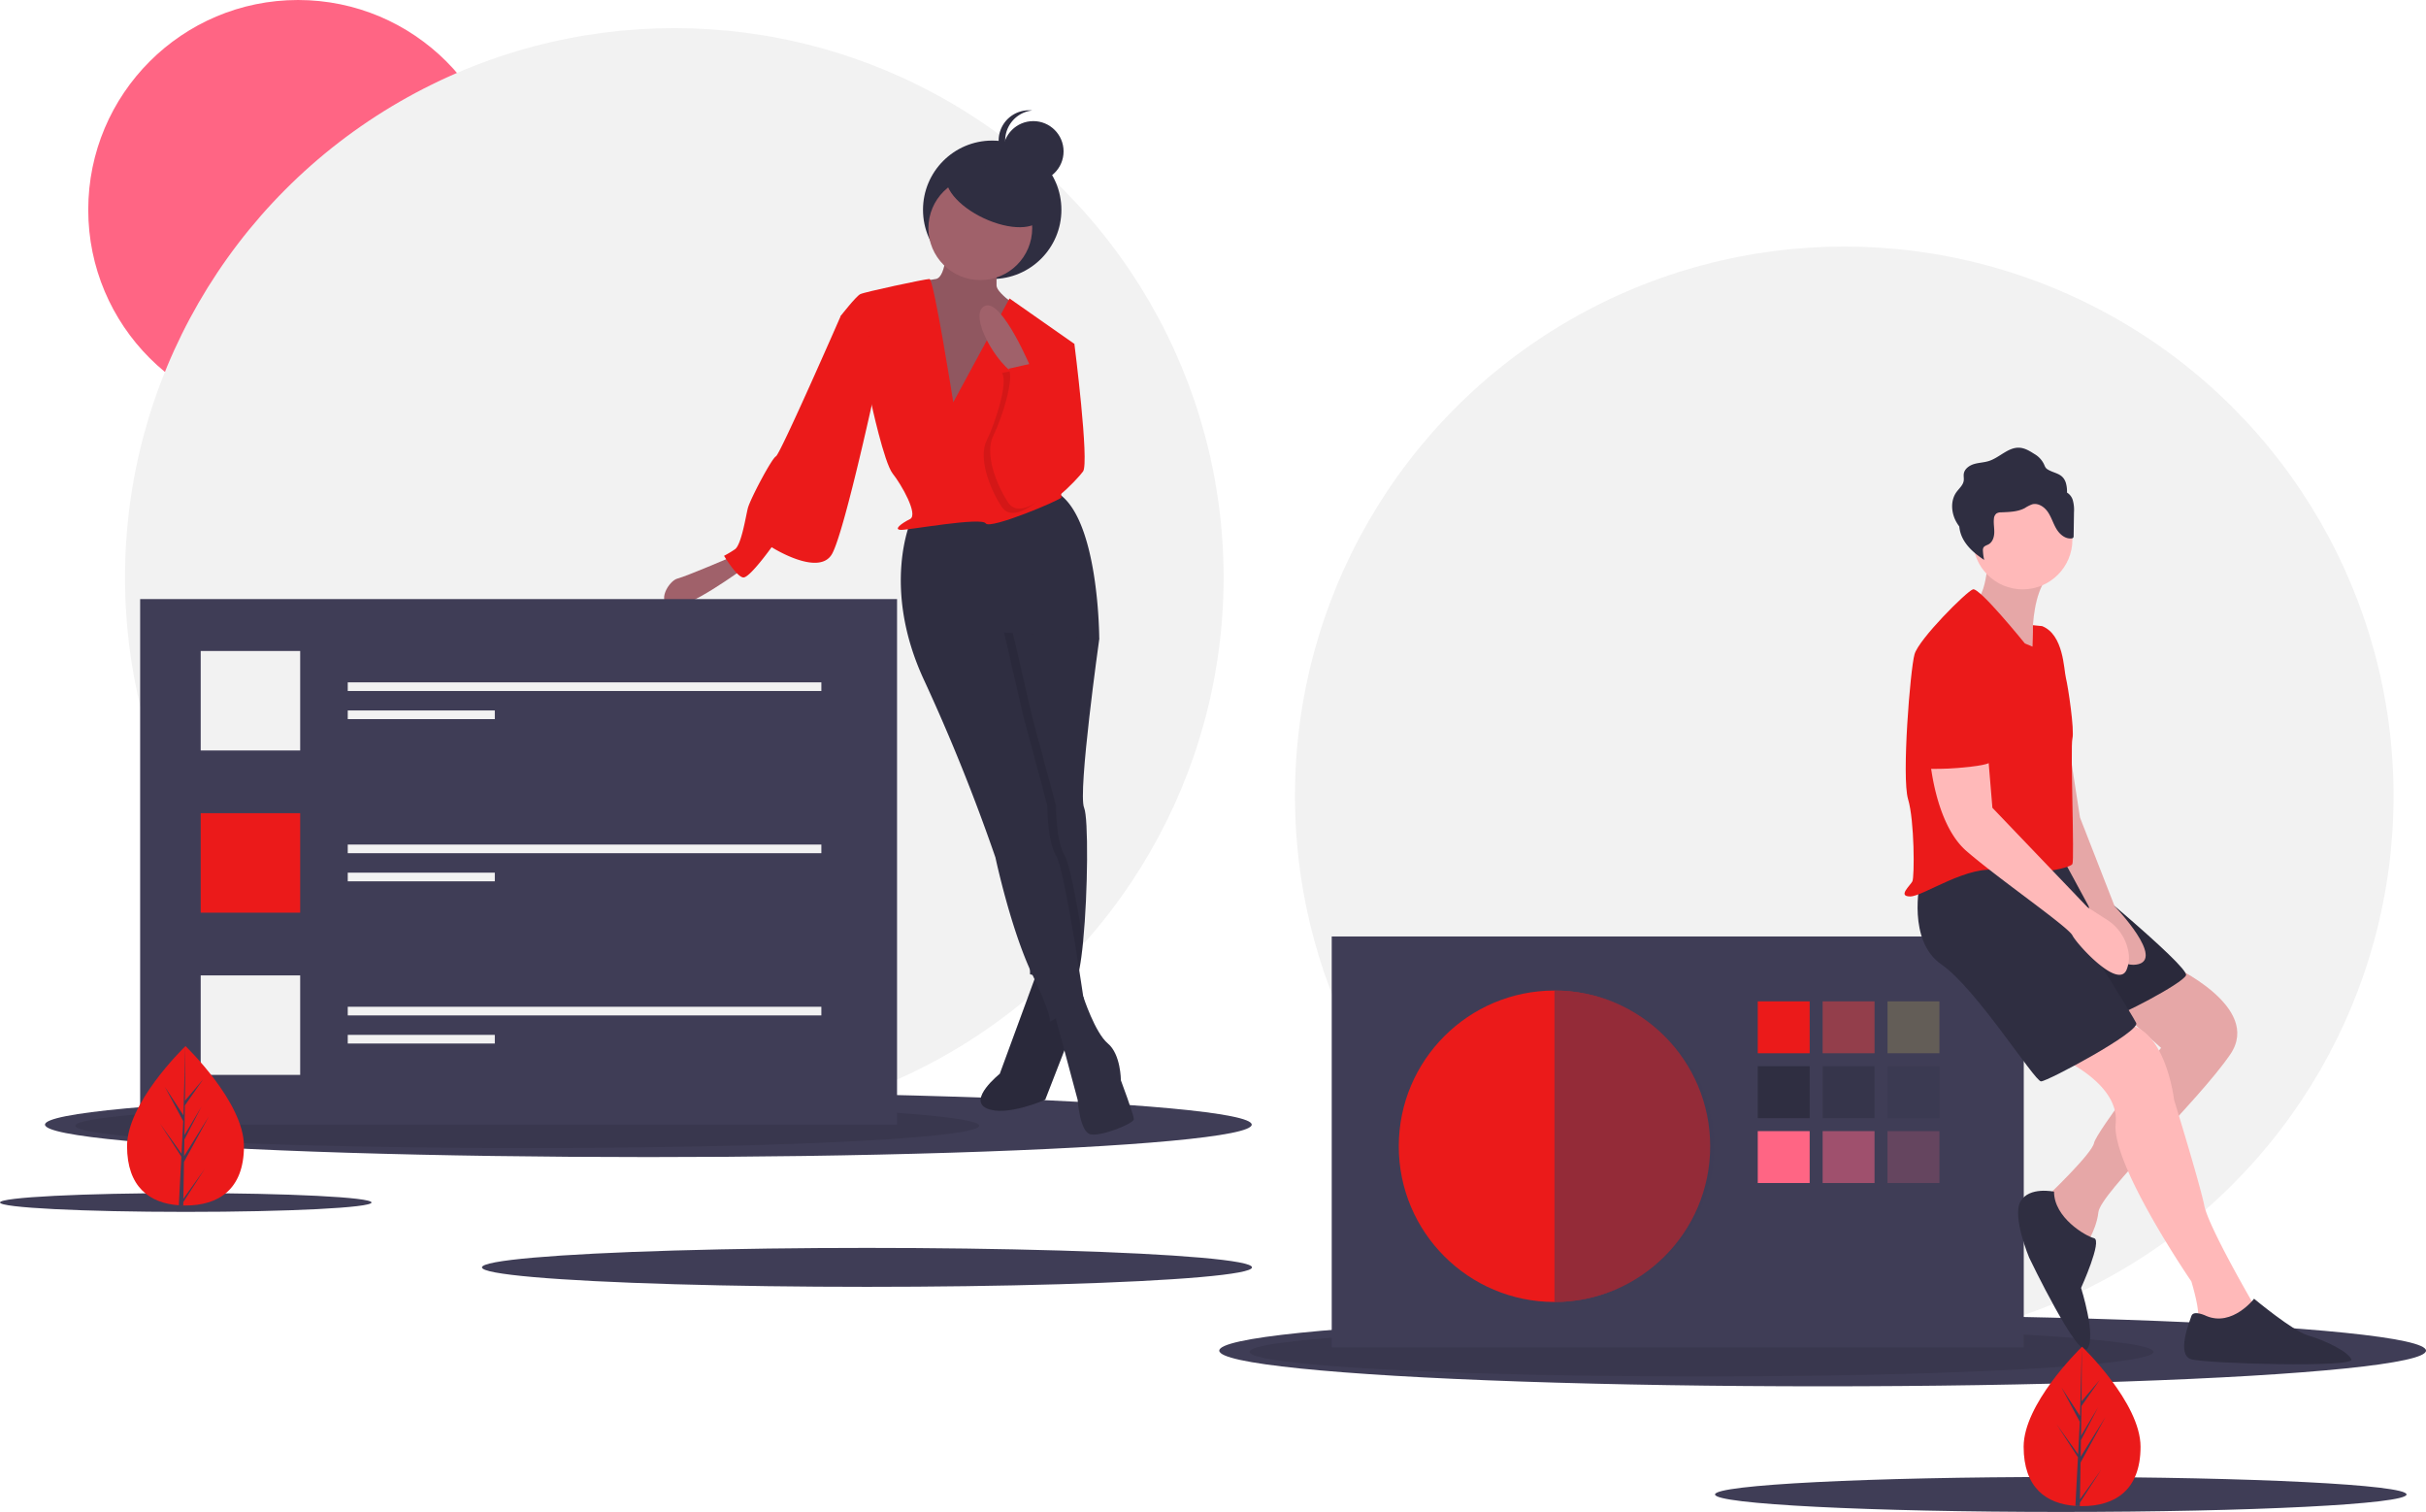 <svg xmlns="http://www.w3.org/2000/svg" data-name="Layer 1" width="1121.806" height="699.082"><rect id="backgroundrect" width="100%" height="100%" x="0" y="0" fill="none" stroke="none"/><title>creative team</title><g class="currentLayer" style=""><title>Layer 1</title><circle cx="852.806" cy="367.999" r="254" fill="#f2f2f2" id="svg_1"/><circle cx="137.806" cy="97" r="97" fill="#ff6584" id="svg_2"/><circle cx="311.806" cy="266.999" r="254" fill="#f2f2f2" id="svg_3"/><ellipse cx="299.806" cy="520" rx="279" ry="15" fill="#3f3d56" id="svg_4"/><ellipse cx="243.806" cy="520.517" rx="209" ry="10.345" opacity="0.1" id="svg_5"/><ellipse cx="842.806" cy="624.5" rx="279" ry="16.5" fill="#3f3d56" id="svg_6"/><ellipse cx="786.806" cy="625.069" rx="209" ry="11.379" opacity="0.1" id="svg_7"/><ellipse cx="400.903" cy="586" rx="178.043" ry="9" fill="#3f3d56" id="svg_8"/><ellipse cx="85.903" cy="556" rx="85.903" ry="4.342" fill="#3f3d56" id="svg_9"/><ellipse cx="952.927" cy="691" rx="159.879" ry="8.082" fill="#3f3d56" id="svg_10"/><rect x="615.806" y="433" width="320" height="190" fill="#3f3d56" id="svg_11"/><circle cx="718.806" cy="530" r="72" fill="#eb1a1a" id="svg_12" class="" fill-opacity="1"/><rect x="812.806" y="463" width="24" height="24" fill="#eb1a1a" id="svg_13" class="" fill-opacity="1"/><rect x="842.806" y="463" width="24" height="24" fill="#e84141" opacity="0.5" id="svg_14" class="" fill-opacity="1"/><rect x="872.806" y="463" width="24" height="24" fill="#f6e05e" opacity="0.2" id="svg_15"/><rect x="812.806" y="493" width="24" height="24" fill="#2f2e41" id="svg_16"/><rect x="842.806" y="493" width="24" height="24" fill="#2f2e41" opacity="0.5" id="svg_17"/><rect x="872.806" y="493" width="24" height="24" fill="#2f2e41" opacity="0.2" id="svg_18"/><rect x="812.806" y="523" width="24" height="24" fill="#ff6584" id="svg_19"/><rect x="842.806" y="523" width="24" height="24" fill="#ff6584" opacity="0.5" id="svg_20"/><rect x="872.806" y="523" width="24" height="24" fill="#ff6584" opacity="0.2" id="svg_21"/><path d="M718.806,458 v144 c39.765,0 74,-32.236 74,-72 S758.57,458 718.806,458 z" fill="#3f3d56" opacity="0.5" id="svg_22"/><path d="M1004.306,446.5 s42,19 27,41 s-60,64 -61,73 s-7,17 -7,17 s-20,-21 -18,-23 s22,-21 23,-26 s31,-44 31,-44 l-27,-24 z" fill="#ffb9b9" id="svg_23"/><path d="M1004.306,446.5 s42,19 27,41 s-60,64 -61,73 s-7,17 -7,17 s-20,-21 -18,-23 s22,-21 23,-26 s31,-44 31,-44 l-27,-24 z" opacity="0.1" id="svg_24"/><path d="M951.306,488.5 s29,12 27,31 s35,73 35,73 s4,13 3,17 s26,3 26,3 v-9 s-21,-36 -23,-46 s-14,-49 -14,-49 s-4,-35 -24,-35 A37.5,37.5 0 0 0 951.306,488.5 z" fill="#ffb9b9" id="svg_25"/><path d="M952.806,398 s60,49 58,53 s-31,19 -36,20 s-40.378,-73 -40.378,-73 z" fill="#2f2e41" id="svg_26"/><path d="M952.806,398 s60,49 58,53 s-31,19 -36,20 s-40.378,-73 -40.378,-73 z" opacity="0.1" id="svg_27"/><path d="M887.806,408 s-6,27 10,38 s43,54 46,54 s46,-23 44,-27 s-24,-39 -24,-39 l-7,-37 S895.806,395 887.806,408 z" fill="#2f2e41" id="svg_28"/><path d="M952.806,320 l9,58 l16,41 s24,25 10,27 s-22,-27 -22,-27 l-13,-24 z" fill="#ffb9b9" id="svg_29"/><path d="M952.806,320 l9,58 l16,41 s24,25 10,27 s-22,-27 -22,-27 l-13,-24 z" opacity="0.1" id="svg_30"/><path d="M919.306,255.5 s0,21 -7,23 s28,29 28,29 s-4,-35 10,-44 z" fill="#ffb9b9" id="svg_31"/><path d="M919.306,255.5 s0,21 -7,23 s28,29 28,29 s-4,-35 10,-44 z" opacity="0.1" id="svg_32"/><circle cx="935.306" cy="249.5" r="23" fill="#ffb9b9" id="svg_33"/><path d="M936.306,297.5 s-21,-26 -24,-25 s-25,23 -27,30 s-6,57 -3,67 s3,36 2,38 s-7,7 -1,7 s27,-15 41,-12 s33,-1 34,-3 s-1,-54 0,-58 s-2,-24 -3,-28 s-1,-20 -11,-24 l-4.264,-0.421 l-0.239,9.892 z" fill="#eb1a1a" id="svg_34" class="" fill-opacity="1"/><path d="M892.306,349.5 s2,31 17,44 s47,35 49,39 s21,25 25,16 a14.962,14.962 0 0 0 0.802,-8.867 a22.053,22.053 0 0 0 -9.903,-14.413 l-8.899,-5.72 l-44,-46 l-2,-24 z" fill="#ffb9b9" id="svg_35"/><path d="M949.806,551 s-11.5,-2.5 -15.5,4.5 s4,26 4,26 s23,48 27,42 s-3,-28 -3,-28 s10,-22 6,-23 S949.806,563 949.806,551 z" fill="#2f2e41" id="svg_36"/><path d="M1020.306,608.5 s-6,-3 -7,0 s-7,18 0,20 s76,4 74,0 s-13,-9 -20,-11 s-25,-17 -25,-17 S1032.306,613.5 1020.306,608.5 z" fill="#2f2e41" id="svg_37"/><path d="M958.475,231.246 a6.159,6.159 0 0 0 -2.671,-3.487 a14.136,14.136 0 0 0 -0.564,-4.602 c-1.47,-4.344 -4.951,-4.095 -8.235,-6.016 c-1.425,-0.833 -1.337,-1.57 -2.079,-2.939 a10.907,10.907 0 0 0 -4.203,-4.288 c-2.107,-1.343 -4.332,-2.725 -6.825,-2.895 c-5.239,-0.357 -9.256,4.571 -14.263,6.152 c-2.207,0.697 -4.579,0.726 -6.797,1.385 s-4.432,2.232 -4.763,4.523 c-0.153,1.058 0.117,2.143 -0.038,3.2 c-0.308,2.101 -2.151,3.573 -3.386,5.302 c-2.729,3.822 -2.417,9.222 -0.235,13.38 a18.81,18.81 0 0 0 1.574,2.463 a15.15,15.15 0 0 0 1.662,5.626 c2.183,4.159 5.938,7.266 9.861,9.848 a23.277,23.277 0 0 1 -0.582,-4.199 a2.897,2.897 0 0 1 0.179,-1.391 c0.437,-0.913 1.591,-1.156 2.472,-1.656 c1.823,-1.036 2.538,-3.329 2.591,-5.425 s-0.392,-4.196 -0.172,-6.282 a3.432,3.432 0 0 1 1.175,-2.525 a4.059,4.059 0 0 1 2.215,-0.528 c3.736,-0.152 7.639,-0.221 10.934,-1.988 a16.203,16.203 0 0 1 3.403,-1.722 c2.8,-0.73 5.662,1.232 7.276,3.635 s2.418,5.261 3.907,7.742 s4.061,4.694 6.94,4.4 a1.152,1.152 0 0 0 0.86,-0.382 a1.289,1.289 0 0 0 0.158,-0.732 l0.161,-11.005 A16.634,16.634 0 0 0 958.475,231.246 z" fill="#2f2e41" id="svg_38"/><path d="M901.306,298.5 s22,10 21,31 s6,23 -11,25 s-21,0 -22,2 s-7,-46 -3,-51 S901.306,298.5 901.306,298.5 z" fill="#eb1a1a" id="svg_39" class="" fill-opacity="1"/><circle cx="458.806" cy="97" r="32" fill="#2f2e41" id="svg_40"/><path d="M480.306,447.5 l-18,49 s-15,12 -6,16 s27,-4 27,-4 l14,-36 l-2,-25 z" fill="#2f2e41" id="svg_41"/><path d="M480.306,447.5 l-18,49 s-15,12 -6,16 s27,-4 27,-4 l14,-36 l-2,-25 z" opacity="0.1" id="svg_42"/><path d="M481.806,157 l15,2 s7,55 4,59 s-18,20 -24,16 S481.806,157 481.806,157 z" fill="#eb1a1a" id="svg_43" class="selected" fill-opacity="1"/><path d="M338.306,257.5 s-21,9 -25,10 s-10,11 -3,13 s34,-18 34,-18 z" fill="#a0616a" id="svg_44"/><path d="M487.306,467.5 l11,41 s1,15 6,16 s20,-5 20,-7 s-6,-18 -6,-18 s0,-12 -6,-17 s-11.406,-21.75 -11.406,-21.75 z" fill="#2f2e41" id="svg_45"/><path d="M501.306,373.5 c2.02,4.71 1.77,38.88 -0.44,61.62 c-1.07,11.05 -2.6,19.4 -4.56,20.38 l-14.33,-3.58 l-5.67,-1.42 l-0.15,-12.44 l-0.85,-68.56 l-17,-71 v-18 l43,4 l6.82,10.71 l0.18,0.29 S498.306,366.5 501.306,373.5 z" fill="#2f2e41" id="svg_46"/><path d="M492.306,395.5 c2.14,3.21 5.71,22.43 8.56,39.62 c-1.07,11.05 -2.6,19.4 -4.56,20.38 l-14.33,-3.58 c-0.22,-0.46 -0.44,-0.94 -0.67,-1.42 c-1.83,-3.84 -3.55,-8.08 -5.15,-12.44 l-0.85,-68.56 l-17,-71 v-18 l43,4 l6.82,10.71 l-39.82,-2.71 l9,39 l11,41 S488.306,389.5 492.306,395.5 z" opacity="0.1" id="svg_47"/><path d="M421.306,240.5 s-14,31 6,74 a874.089,874.089 0 0 1 33,82 s7,33 17,54 s8,22 8,22 l16,-9 s-9,-62 -13,-68 s-4,-23 -4,-23 l-11,-41 l-9,-39 l44,3 s0,-57 -20,-68 z" fill="#2f2e41" id="svg_48"/><path d="M437.806,112 s0,16 -5,17 s-15,1 -18,6 s23,71 23,71 l27,-17 l9,-45 s-13,-8 -13,-12 v-18 z" fill="#a0616a" id="svg_49"/><path d="M437.806,112 s0,16 -5,17 s-15,1 -18,6 s23,71 23,71 l27,-17 l9,-45 s-13,-8 -13,-12 v-18 z" opacity="0.1" id="svg_50"/><circle cx="453.306" cy="105.5" r="24" fill="#a0616a" id="svg_51"/><path d="M440.806,186 s-9,-57 -11,-57 s-30,6 -32,7 s-9,10 -9,10 l14,40 s6,28 10,33 s12,19 8,21 s-8,5 -4,5 s37,-6 39,-3 s35,-11 35,-12 s-4,-48 -4,-48 l10,-23 l-30,-21 z" fill="#eb1a1a" id="svg_52" class="" fill-opacity="1"/><path d="M398.806,141 l-10,5 s-28,64 -30,65 s-12,20 -13,24 s-3,17 -6,19 a51.953,51.953 0 0 1 -5,3 s6,10 9,10 s13,-14 13,-14 s22,14 28,3 s21,-81 21,-81 z" fill="#eb1a1a" id="svg_53" class="" fill-opacity="1"/><path d="M477.306,171.5 s-14,-34 -22,-30 s6,28 15,32 z" fill="#a0616a" id="svg_54"/><path d="M463.306,172.5 l14.031,-3.172 L480.306,184.5 s13,23 10,33 s-21,26 -27,17 s-11,-23 -7,-31 S466.306,176.5 463.306,172.5 z" opacity="0.1" id="svg_55"/><path d="M466.306,170.5 l14.031,-3.172 L483.306,182.5 s13,23 10,33 s-21,26 -27,17 s-11,-23 -7,-31 S469.306,174.5 466.306,170.5 z" fill="#eb1a1a" id="svg_56" class="" fill-opacity="1"/><ellipse cx="574.14" cy="652.237" rx="11.5" ry="24" transform="rotate(-64.899 75.237,461.277) " fill="#2f2e41" id="svg_57"/><circle cx="477.806" cy="70" r="14" fill="#2f2e41" id="svg_58"/><path d="M464.806,65 a14,14 0 0 1 12.5,-13.917 a14,14 0 1 0 0,27.834 A14,14 0 0 1 464.806,65 z" fill="#2f2e41" id="svg_59"/><rect x="64.806" y="277" width="350" height="243" fill="#3f3d56" id="svg_60"/><rect x="92.806" y="301" width="46" height="46" fill="#f2f2f2" id="svg_61"/><rect x="92.806" y="376" width="46" height="46" fill="#eb1a1a" id="svg_62" class="" fill-opacity="1"/><rect x="92.806" y="451" width="46" height="46" fill="#f2f2f2" id="svg_63"/><rect x="160.806" y="315.5" width="219" height="4" fill="#f2f2f2" id="svg_64"/><rect x="160.806" y="328.5" width="68" height="4" fill="#f2f2f2" id="svg_65"/><rect x="160.806" y="390.5" width="219" height="4" fill="#f2f2f2" id="svg_66"/><rect x="160.806" y="403.5" width="68" height="4" fill="#f2f2f2" id="svg_67"/><rect x="160.806" y="465.5" width="219" height="4" fill="#f2f2f2" id="svg_68"/><rect x="160.806" y="478.5" width="68" height="4" fill="#f2f2f2" id="svg_69"/><path d="M989.806,668.933 c0,20.356 -12.1,27.464 -27.028,27.464 c-0.346,0 -0.692,-0.005 -1.035,-0.012 c-0.692,-0.015 -1.378,-0.047 -2.055,-0.095 c-13.473,-0.953 -23.939,-8.426 -23.939,-27.357 c0,-19.588 25.031,-44.307 26.916,-46.141 l0.002,-0.002 c0.072,-0.072 0.109,-0.107 0.109,-0.107 S989.806,648.579 989.806,668.933 z" fill="#eb1a1a" id="svg_70" class="" fill-opacity="1"/><path d="M961.793,693.282 l9.886,-13.811 l-9.911,15.329 l-0.025,1.585 c-0.692,-0.015 -1.378,-0.047 -2.055,-0.095 l1.065,-20.364 l-0.007,-0.159 l0.017,-0.027 l0.102,-1.925 l-9.936,-15.366 l9.965,13.923 l0.025,0.408 l0.804,-15.386 l-8.505,-15.879 l8.61,13.18 l0.838,-31.902 l0.002,-0.109 v0.107 l-0.139,25.155 l8.468,-9.973 l-8.503,12.14 l-0.224,13.777 l7.908,-13.222 l-7.941,15.249 l-0.124,7.659 l11.475,-18.404 l-11.52,21.075 z" fill="#3f3d56" id="svg_71"/><path d="M112.806,529.933 c0,20.356 -12.1,27.464 -27.028,27.464 c-0.346,0 -0.692,-0.005 -1.035,-0.012 c-0.692,-0.015 -1.378,-0.047 -2.055,-0.095 c-13.473,-0.953 -23.939,-8.426 -23.939,-27.357 c0,-19.588 25.031,-44.307 26.916,-46.141 l0.002,-0.002 c0.072,-0.072 0.109,-0.107 0.109,-0.107 S112.806,509.579 112.806,529.933 z" fill="#eb1a1a" id="svg_72" class="" fill-opacity="1"/><path d="M84.793,554.282 l9.886,-13.811 l-9.911,15.329 l-0.025,1.585 c-0.692,-0.015 -1.378,-0.047 -2.055,-0.095 l1.065,-20.364 l-0.007,-0.159 l0.017,-0.027 l0.102,-1.925 l-9.936,-15.366 l9.965,13.923 l0.025,0.408 l0.804,-15.386 l-8.505,-15.879 l8.61,13.18 l0.838,-31.902 l0.002,-0.109 v0.107 l-0.139,25.155 l8.468,-9.973 l-8.503,12.14 l-0.224,13.777 l7.908,-13.222 l-7.941,15.249 l-0.124,7.659 l11.475,-18.404 l-11.52,21.075 z" fill="#3f3d56" id="svg_73"/></g></svg>